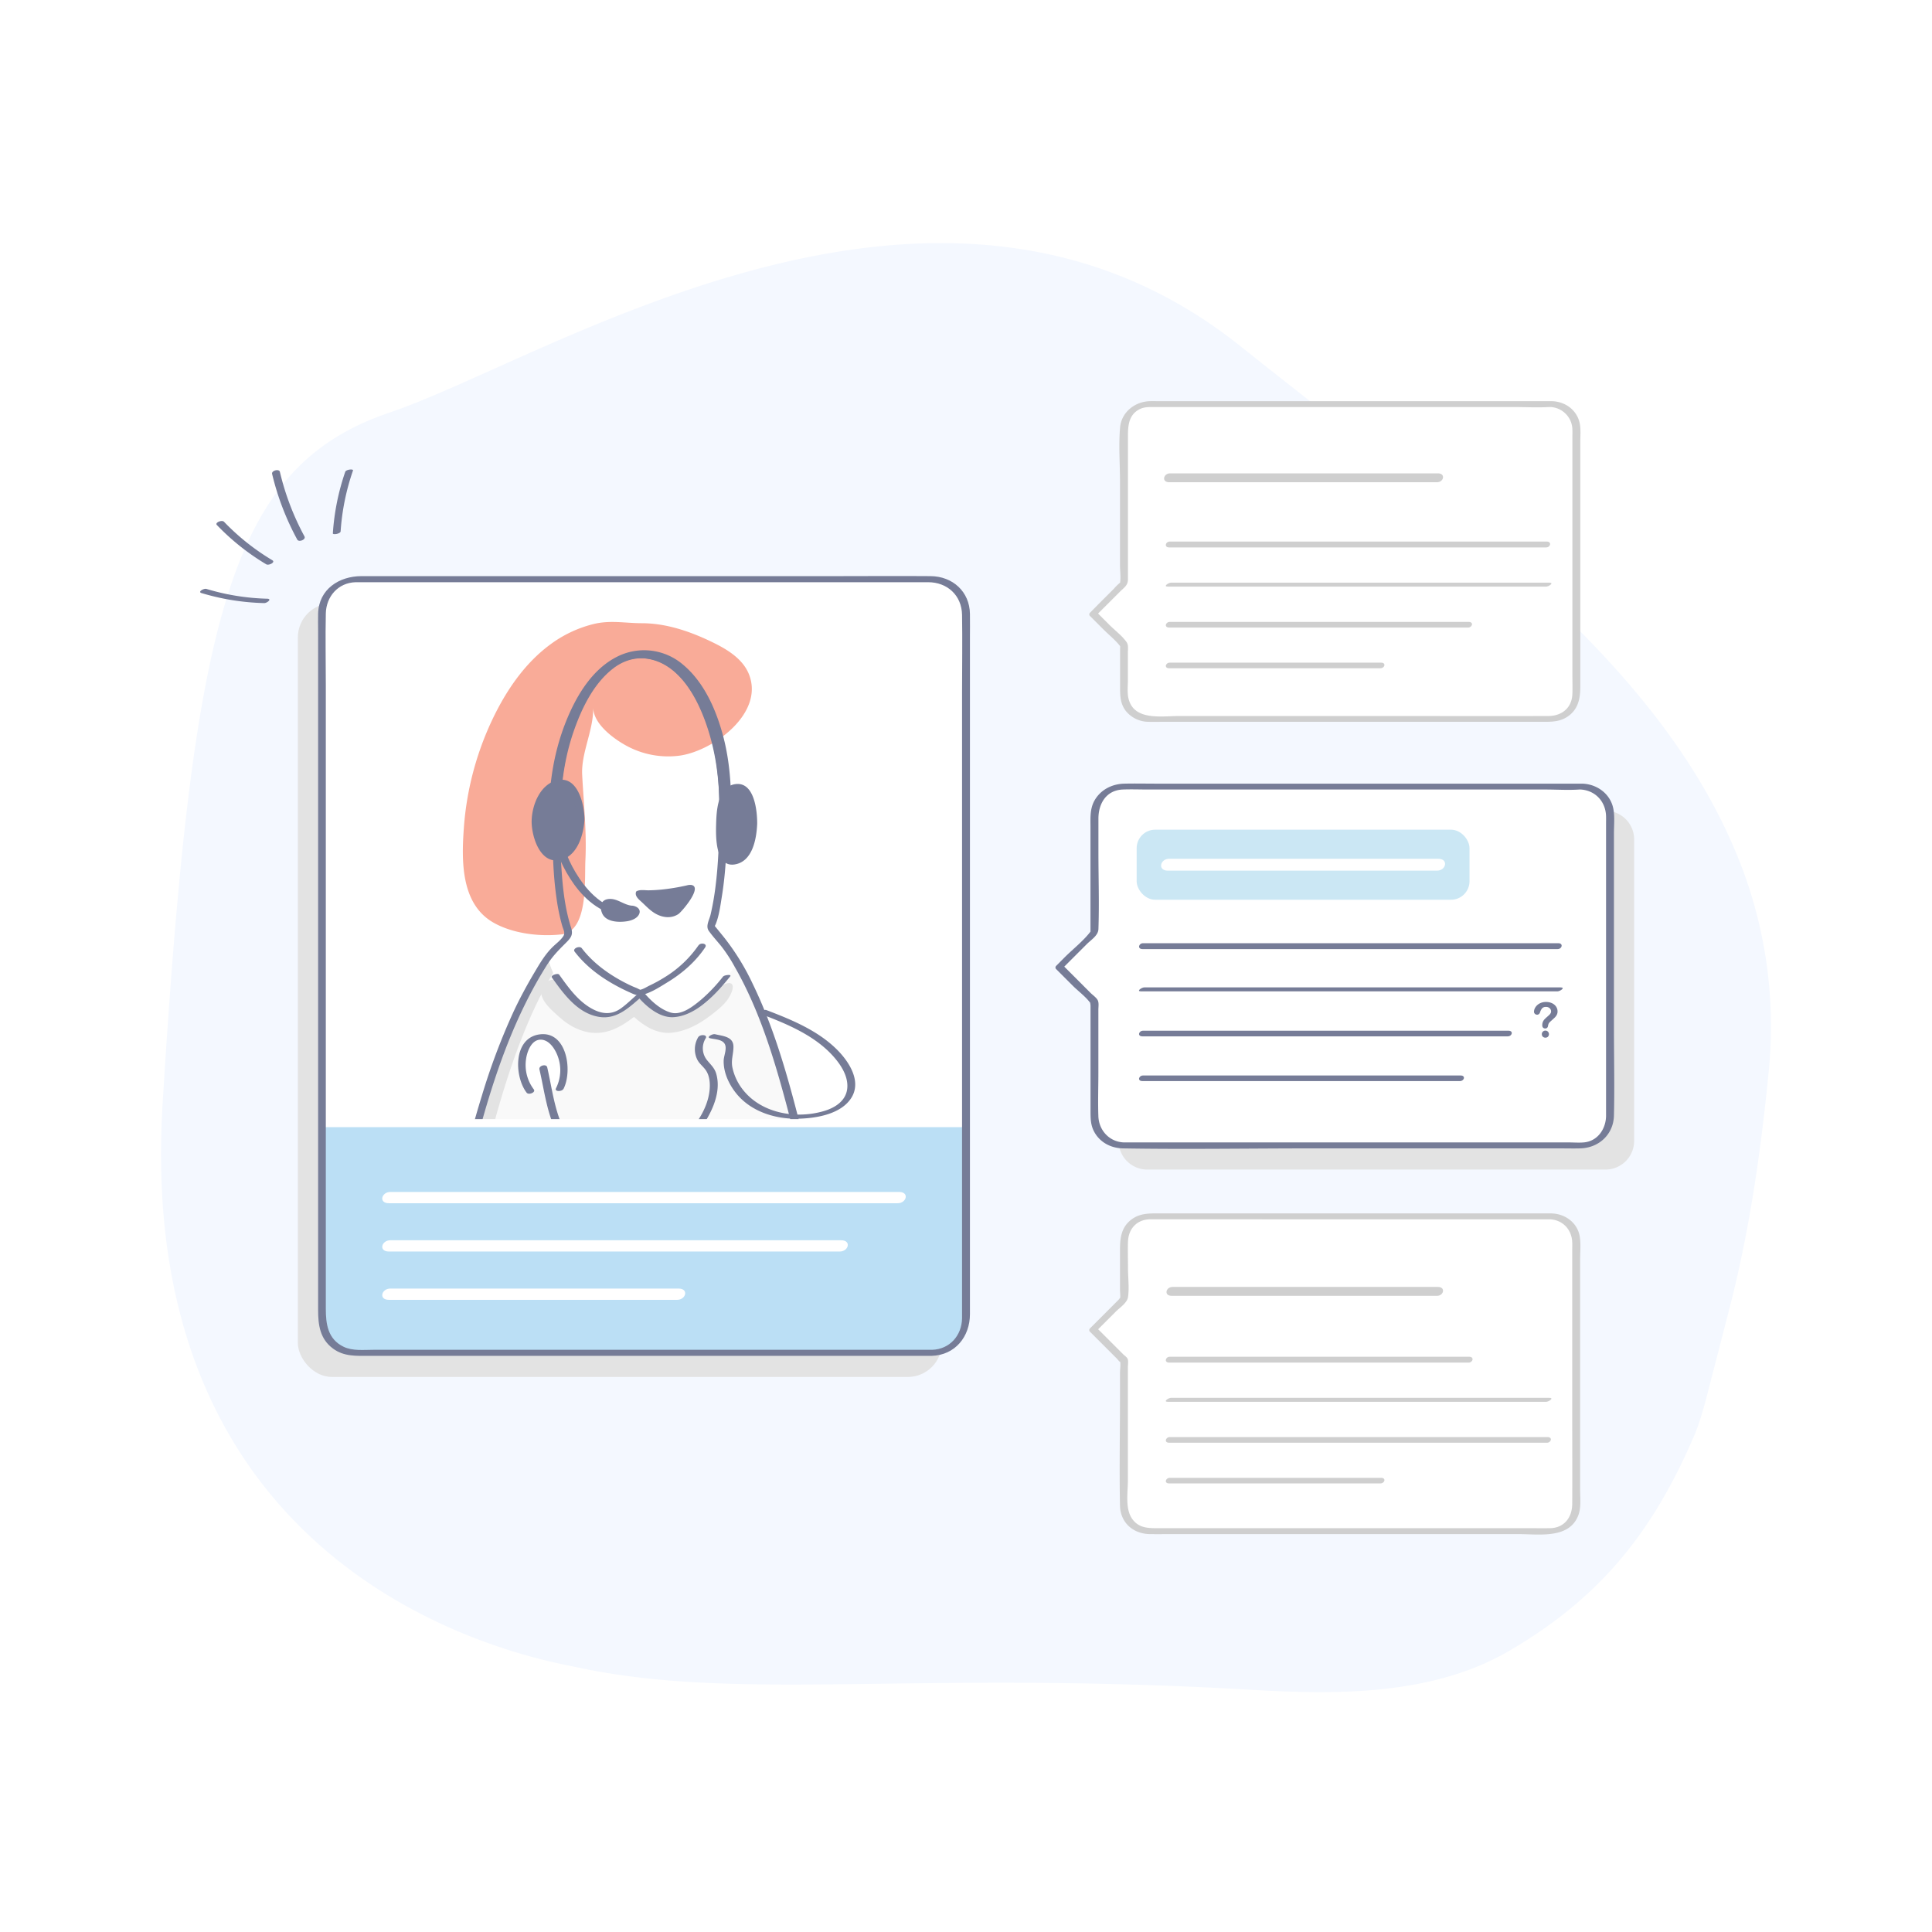 <svg xmlns="http://www.w3.org/2000/svg" viewBox="0 0 1200 1200"><defs><style>.cls-1{fill:#fff;}.cls-2{fill:#f4f8ff;}.cls-3{fill:#e3e3e3;}.cls-4{fill:#767c97;}.cls-5{fill:#cbe7f4;}.cls-6{fill:#cfcfcf;}.cls-7{fill:#f9f9f9;}.cls-8{fill:#f9ab98;}.cls-9{fill:#bbdff5;}</style></defs><title>helper</title><g id="Calque_2" data-name="Calque 2"><g id="_ÎÓÈ_1_1_" data-name="—ÎÓÈ_1_1_"><rect class="cls-1" width="1200" height="1200"/><path class="cls-2" d="M357.91,1035.48C336.73,1030.9,82.25,989.65,101,685.4s42.25-395.75,141.19-429.23S581.6,64.3,770.32,214.91c49,39.1,98.91,76.93,146.6,117.85C982.44,389,1049.82,453.93,1082,539a278.86,278.86,0,0,1,16.63,126c-4.93,50.21-11.87,99.05-24.51,148q-6.45,25-12.91,50c-2.58,10-5.18,20.06-9.25,29.48-26.17,60.7-59.18,100.53-114.49,132.85-48,28-107.48,27.31-160.5,24.22C566.14,1037.26,458.62,1057.26,357.91,1035.48Z"/></g><g id="_ÎÓÈ_2" data-name="—ÎÓÈ_2"><path class="cls-3" d="M997.17,503.56H712.6a17.83,17.83,0,0,0-17.83,17.83v72.5L673,615.67l21.77,21.77v71.17a17.83,17.83,0,0,0,17.83,17.83H997.17A17.83,17.83,0,0,0,1015,708.61V521.39A17.83,17.83,0,0,0,997.17,503.56Z"/><path class="cls-1" d="M982.17,488.56H697.6a17.83,17.83,0,0,0-17.83,17.83v72.5L658,600.67l21.77,21.77v71.17a17.83,17.83,0,0,0,17.83,17.83H982.17A17.83,17.83,0,0,0,1000,693.61V506.39A17.83,17.83,0,0,0,982.17,488.56Z"/><path class="cls-4" d="M982.37,486.74H718.51c-6.71,0-13.44-.15-20.15,0-7.55.16-14.62,3.66-18.47,10.34-3,5.25-2.57,11-2.57,16.83V576c0,.81,0,1.62,0,2.43,0,1.28.42-.34.24-.1-4.5,6-11.07,11.07-16.35,16.35L656,599.92a1.43,1.43,0,0,0-.18,1.83l10.54,10.54c3.47,3.47,8.47,7.09,11.21,11.2-.79-1.18-.22,0-.22,1.22V690c0,4.36,0,8.51,2.06,12.55,3.48,6.9,10.53,10.61,18.1,10.73,38.92.66,77.91,0,116.84,0H968.57c4.31,0,8.63.12,12.94,0,11.57-.29,20.66-8.66,20.94-20.38.44-18.18,0-36.43,0-54.61V517.52c0-4.91.57-10.35-.38-15.2-1.78-9.18-10-15.22-19.08-15.57-2.4-.09-4.9,3.49-1.64,3.61,9.29.36,15.92,7.3,16.2,16.54.05,1.74,0,3.49,0,5.23V687.84c0,1.83,0,3.66,0,5.49-.2,8-5.27,15.49-13.79,16.24-3.18.28-6.46,0-9.65,0H701.31c-1.11,0-2.23,0-3.34,0-8.88-.35-15.42-7.44-15.75-16.2-.33-9,0-18.12,0-27.15V627.09c0-1.89.46-4.35-.49-6s-3.09-3.09-4.39-4.39l-7.29-7.29-9.84-9.84-.18,1.83,15-15c2.66-2.66,7.09-5.33,7.22-9.3.56-15.92,0-31.95,0-47.88V508.47c0-9.4,4.89-17.69,15.21-18.09,5.23-.21,10.51,0,15.74,0H959.86c7,0,14.17.49,21.15,0,.31,0,.64,0,1,0C984.77,490.38,985.64,486.74,982.37,486.74Z"/><path class="cls-4" d="M969.31,613.29H710.73c-1.64,0-5.18,2.47-2,2.47H967.36c1.64,0,5.18-2.47,1.95-2.47Z"/><path class="cls-4" d="M936.92,640.19H710c-2.75,0-3.72,3.51-.44,3.51H936.48c2.75,0,3.72-3.51.44-3.51Z"/><path class="cls-4" d="M907.22,668H710c-2.74,0-3.73,3.48-.44,3.48H906.78c2.74,0,3.72-3.48.44-3.48Z"/><path class="cls-4" d="M967.87,585.84H710c-2.8,0-3.67,3.65-.4,3.65H967.47c2.8,0,3.67-3.65.4-3.65Z"/><rect class="cls-5" x="706" y="515.33" width="206.74" height="43.52" rx="11.5"/><path class="cls-1" d="M893.34,533.41H726.18c-5.63,0-7.33,7.37-.78,7.37H892.56c5.63,0,7.33-7.37.78-7.37Z"/><path class="cls-4" d="M952.79,628.43a5.25,5.25,0,0,1,.9-2.81,6.9,6.9,0,0,1,2.61-2.36,8.19,8.19,0,0,1,4-.92,8.4,8.4,0,0,1,3.74.8,6.08,6.08,0,0,1,2.51,2.14,5.21,5.21,0,0,1,.87,2.93,4.47,4.47,0,0,1-.51,2.18,6.6,6.6,0,0,1-1.21,1.61c-.46.46-1.3,1.22-2.5,2.29a8.6,8.6,0,0,0-.8.79,2.67,2.67,0,0,0-.45.63,2.72,2.72,0,0,0-.23.57c-.06.19-.14.52-.25,1a1.63,1.63,0,0,1-1.75,1.52,1.81,1.81,0,0,1-1.28-.5,2,2,0,0,1-.51-1.49,5.24,5.24,0,0,1,1.4-3.7,22.12,22.12,0,0,1,1.71-1.61c.63-.55,1.08-1,1.36-1.24a4.09,4.09,0,0,0,.71-.93,2.35,2.35,0,0,0,.29-1.11,2.6,2.6,0,0,0-.87-2,3.17,3.17,0,0,0-2.25-.81,3.12,3.12,0,0,0-2.37.8,6.57,6.57,0,0,0-1.3,2.39c-.33,1.11-1,1.65-1.89,1.65a1.89,1.89,0,0,1-1.39-.58A1.76,1.76,0,0,1,952.79,628.43Zm7.08,16.08a2.31,2.31,0,0,1-1.55-.58,2,2,0,0,1-.66-1.62,2,2,0,0,1,.65-1.55,2.16,2.16,0,0,1,1.58-.63,2.12,2.12,0,0,1,1.55.64,2.27,2.27,0,0,1,0,3.16A2.23,2.23,0,0,1,959.87,644.51Z"/><path class="cls-1" d="M963.36,755.49H713.74a15.64,15.64,0,0,0-15.64,15.64v35.6L679,825.83l19.1,19.1v90.43A15.64,15.64,0,0,0,713.74,951H963.36A15.64,15.64,0,0,0,979,935.36V771.13A15.64,15.64,0,0,0,963.36,755.49Z"/><path class="cls-6" d="M963.56,753.67H720.93c-6.55,0-12.86-.38-18.45,4-6.19,4.85-6.83,11.62-6.83,18.83V801c0,1.84.39,4.1,0,5.9.34-1.57-.23-.23-1.06.6q-1.85,1.83-3.68,3.68-7,7-13.94,13.94a1.43,1.43,0,0,0-.18,1.83l10.6,10.59,6.15,6.15c.75.75,2.58,3.27,2.11,1.58.58,2.1,0,5.17,0,7.32v15.7c0,22.26-.46,44.58,0,66.84.22,10.69,8.24,17.61,18.64,17.73,4.51.06,9,0,13.54,0H943.26c12.67,0,31.7,3.2,37.18-12,1.71-4.75,1-10.65,1-15.61v-143c0-4.66.54-9.78-.26-14.41-1.45-8.31-8.85-13.78-17-14.13-2.4-.1-4.9,3.47-1.64,3.61,8.11.35,13.74,6.35,14,14.39.06,1.69,0,3.39,0,5.07V879.91c0,18,.11,36,0,54,0,8.52-4.9,15.17-13.94,15.28-4.44.05-8.89,0-13.34,0H719.4c-6.36,0-12.44,0-16.51-6.29s-2.34-16.44-2.34-23.35V849.09c0-1.5.44-3.84-.24-5.24-.51-1-2-2-2.86-2.85l-7-7q-4.6-4.61-9.2-9.2l-.18,1.83,12-12c2.42-2.41,7-5.4,7.55-8.91.86-5.71,0-12.16,0-17.93,0-5.54-.21-11.13,0-16.67.3-7.87,5.42-13.5,13.41-13.79,1.57-.06,3.15,0,4.72,0H963.16C966,757.31,966.83,753.67,963.56,753.67Z"/><path class="cls-6" d="M962.3,868.21H727.38c-1.64,0-5.18,2.47-2,2.47H960.35c1.64,0,5.19-2.47,1.95-2.47Z"/><path class="cls-6" d="M961.22,892.6H726.63c-2.75,0-3.72,3.51-.44,3.51H960.78c2.75,0,3.72-3.51.44-3.51Z"/><path class="cls-6" d="M857.83,917.91H726.63c-2.74,0-3.73,3.48-.44,3.48H857.38c2.74,0,3.73-3.48.45-3.48Z"/><path class="cls-6" d="M912.53,842.69H726.61c-2.8,0-3.67,3.66-.4,3.66H912.13c2.8,0,3.68-3.66.4-3.66Z"/><path class="cls-6" d="M893.13,799.34H728.29c-4.22,0-5.49,5.52-.58,5.52H892.55c4.22,0,5.49-5.52.58-5.52Z"/><path class="cls-1" d="M963.36,251H713.74a15.64,15.64,0,0,0-15.64,15.64v95.6L679,381.34l19.1,19.1v30.43a15.64,15.64,0,0,0,15.64,15.64H963.36A15.64,15.64,0,0,0,979,430.87V266.64A15.64,15.64,0,0,0,963.36,251Z"/><path class="cls-6" d="M963.56,249.18H719.4c-1.78,0-3.57-.06-5.35,0-9.17.3-17.48,6.81-18.34,16.28-1,11-.06,22.46-.06,33.48V351c0,3.55.63,7.77,0,11.29.18-1,.56-.69-.36-.05a29.16,29.16,0,0,0-3.47,3.47l-9.69,9.69L677,380.59a1.43,1.43,0,0,0-.18,1.83l8.51,8.5c3.36,3.37,7.48,6.62,10.38,10.39.54.7-.22-1.31,0-.33a9.84,9.84,0,0,1,0,1.8v24.9c0,5,.31,9.76,3.57,13.91a18.23,18.23,0,0,0,14.4,6.74c2.87.06,5.74,0,8.61,0h237c5.11,0,9.91-.21,14.4-3.25,6.53-4.43,7.86-11.16,7.86-18.38V274.48c0-4.36.55-9.5-.92-13.67-2.47-7-9-11.3-16.35-11.61-2.4-.11-4.9,3.47-1.64,3.6a14.3,14.3,0,0,1,14,14.17c.05,1.28,0,2.57,0,3.85V419c0,4,.13,8,0,11.94-.29,8.78-6.58,13.74-14.85,13.78-33.86.15-67.72,0-101.58,0H732.43c-10.59,0-27.88,3.12-31.41-10.52-1-3.75-.47-8.12-.47-11.95V405.4c0-2.42.49-4.74-.89-6.68-2.76-3.9-7.27-7.27-10.64-10.65q-3.91-3.9-7.81-7.81l-.18,1.83,14.56-14.55c2.65-2.65,5-3.94,5-7.66V270.8c0-6.54.52-13.29,7.32-16.68,2.82-1.4,5.72-1.3,8.73-1.3H940.31c7.24,0,14.61.42,21.83,0,.34,0,.68,0,1,0C966,252.82,966.83,249.18,963.56,249.18Z"/><path class="cls-6" d="M962.3,361.89H727.38c-1.64,0-5.18,2.46-2,2.46H960.35c1.64,0,5.19-2.46,1.95-2.46Z"/><path class="cls-6" d="M912.22,386.27H726.63c-2.75,0-3.72,3.51-.44,3.51H911.78c2.75,0,3.72-3.51.44-3.51Z"/><path class="cls-6" d="M857.83,411.58H726.63c-2.74,0-3.73,3.48-.44,3.48H857.38c2.74,0,3.73-3.48.45-3.48Z"/><path class="cls-6" d="M960.7,336.37H726.61c-2.8,0-3.67,3.65-.4,3.65H960.3c2.8,0,3.67-3.65.4-3.65Z"/><path class="cls-6" d="M893.13,294H726.79c-4.22,0-5.49,5.53-.58,5.53H892.55c4.22,0,5.49-5.53.58-5.53Z"/><rect class="cls-3" x="185" y="374.73" width="400" height="480.53" rx="21.18"/><rect class="cls-1" x="200" y="359.73" width="400" height="480.53" rx="21.18"/><path class="cls-3" d="M306.15,792.68c14.76,5.71,30.49,8.49,46.05,10.94,20.74,3.25,41.27,6.62,62.33,6.86,34,.37,67.48-4.76,100.79-11-.75-4.12-1.51-8.26-2.25-12.42-5.19-29.07-11-58-18.26-86.65-12.16-47.53-44.3-175.75-120.06-137.74-47.6,23.88-77.25,113.39-95.69,212.11C286.21,782.9,295.86,788.7,306.15,792.68Z"/><path class="cls-7" d="M306.15,792.68c14.76,5.71,30.49,8.49,46.05,10.94,20.74,3.25,41.27,6.62,62.33,6.86,33.63.37,66.81-4.66,99.8-10.77-.93-5.28-1.88-10.59-2.81-16-4.88-28.3-10.32-56.51-17.22-84.36C482.83,653.12,450.08,529,380.9,565.33c-46.61,24.45-75.17,117.42-92.5,217.89A78.48,78.48,0,0,0,306.15,792.68Z"/><path class="cls-1" d="M412.7,628.94a17.19,17.19,0,0,0,7.71.39,25.69,25.69,0,0,0,9-4.26A110.22,110.22,0,0,0,443,614.4a49.79,49.79,0,0,1,5-3.82,18.85,18.85,0,0,0,3.91-4.2c2-2.63,4.73-6.27,5.43-9.55.31-1.47-1.16-2.87-2-4-1.19-1.57-2.47-3.07-3.64-4.67a110.42,110.42,0,0,0-12.53-14.61C421,556,397.65,551.23,374.75,562.72c-13.41,6.72-24.37,18-33,30.08-1.3,1.83-1.48,2.58-.8,4.62s1.32,3.82,2.13,5.67a37.22,37.22,0,0,0,6.17,10.1,91.32,91.32,0,0,0,15.17,13.28,20.65,20.65,0,0,0,3.18,2.32,14.73,14.73,0,0,0,5,.93A25.42,25.42,0,0,0,382.75,628a45.31,45.31,0,0,0,8.11-4.23c2.17-1.38,4.49-4.46,7.38-3.15,1.66.75,3.16,2.37,4.66,3.43a38.9,38.9,0,0,0,5.58,3.35A24.35,24.35,0,0,0,412.7,628.94Z"/><path class="cls-1" d="M345.87,501.63c.69-52.62,24.42-95,53-94.6s51.19,43.34,50.49,96c0,1.22-.09,7.28-.12,9.44-.38,29.17-3.13,49.47-7.66,63.56-9.3,29-44.39,40.65-44.39,40.65s-35.6-12.38-44.42-38.5c-4.82-14.3-7.44-35.54-7-67.08C345.77,509,345.85,502.91,345.87,501.63Z"/><path class="cls-8" d="M348.66,580.37c-13.8,1.55-30.53-.6-42.31-7.4-20.2-11.65-19.71-38.42-18.24-58.75a188.41,188.41,0,0,1,19.51-71c8.23-16.35,19.11-31.72,33.8-42.65a75.65,75.65,0,0,1,27.35-13c10.38-2.49,19.54-.5,29.77-.48,15.6,0,30.77,5.3,44.76,12.19,8.9,4.39,18,10.09,21.79,19.28,10,24.38-22.06,47.85-42.87,50.77a54.25,54.25,0,0,1-33.43-6.3c-8-4.41-20.17-13.45-20.34-23.51.24,14.1-7.54,28-6.85,41.69.91,17.84,2.86,35.19,2,53.14C363,546.34,365.56,578.48,348.66,580.37Z"/><path class="cls-4" d="M433.88,587.12A69.73,69.73,0,0,1,412.83,607a92,92,0,0,1-9.45,5.17c-1.63.77-4.25,2.51-6.09,2.6.52,0-.35-.33-1-.67-1-.53-2.17-.91-3.22-1.38a100.34,100.34,0,0,1-9.83-5.08c-8.36-4.9-16-11-21.9-18.69-1.32-1.72-5.92.16-4.43,2.12,6.34,8.29,14.64,14.8,23.66,19.95A112,112,0,0,0,391,616.32c2.21,1,4.47,2.22,7,1.78,5.64-1,11.71-5,16.49-7.93,9.2-5.58,17.42-12.69,23.46-21.66,1.71-2.53-2.81-3.22-4-1.39Z"/><path class="cls-3" d="M447.25,613.16c-3.65,4.25-6.88,8.74-11.77,11.52-5.76,3.27-11,5.46-17.68,5.91-6.3.43-10.9-4.89-14.93-9.32-2.2-2.43-3.12-4.6-10.85,2-3.37,2.87-5.78,6.09-10.29,6.34-4.11.23-12.19,2.17-15.74,0-7.63-4.65-13.32-12.1-18.62-19.11-3.66-4.84-10.59.07-11.23,4.53-.9,6.36,6.94,12.81,11.18,16.62,5.14,4.62,11.18,8.25,18.05,9.5,11.18,2,20.13-3.21,28.44-9.54,6.32,5.85,14.45,10.67,23.1,9.86,9.27-.88,17.71-5.51,24.94-11.15,4.35-3.39,9.09-7,11.62-12,.83-1.65,2.68-5.59,1-7.17S448.44,611.78,447.25,613.16Z"/><path class="cls-4" d="M342.78,607.12c7.23,10.14,15.93,22.24,29.13,24.45,11.79,2,19.74-6.78,27.95-13.65l-4.15.65c5.43,6.37,13.87,13.8,22.81,13.2,14.27-1,26.71-15,35-25.3,1.16-1.44-3.58-.94-4.44.13A101.68,101.68,0,0,1,435.4,621c-4.88,4.07-12.18,9.92-18.9,7.9-6.34-1.9-12.05-7.13-16.28-12.09-.8-.95-3.42,0-4.15.64-3.48,2.92-6.69,6.21-10.39,8.86-5.79,4.16-11.83,3.57-17.89.29C359,621.82,353,613.31,347.3,605.35c-.8-1.11-5.47.44-4.52,1.77Z"/><path class="cls-4" d="M472.08,629.61c16.15,6.15,33.64,13.26,45.43,26.41,4.71,5.26,9.4,12.38,8.75,19.8-.69,7.92-7.6,12.27-14.62,14.31-17.59,5.13-39.26,1.35-50.71-13.93a33.4,33.4,0,0,1-6-13.09c-1-4.74.68-8.51.63-13.07-.07-6.31-6.73-6.52-11.48-7.68-1.45-.35-5.66,1.87-3,2.52s6.33.64,8.34,2.59c2.84,2.75.16,7.87.07,11.22-.21,7.43,3.3,14.9,7.91,20.57,9.22,11.31,24.29,15.91,38.47,15.59,10.91-.25,26.17-2.71,32.73-12.67S528,660.49,521,653.09c-12-12.63-29.12-19.68-45.05-25.74-1.39-.53-5.78,1.53-3.87,2.26Z"/><path class="cls-4" d="M395.05,554c-.92,2.75,2.1,4.94,3.81,6.55,2.52,2.36,4.85,4.85,7.83,6.66,4.5,2.74,10.11,3.56,14.69.52,2-1.35,15.34-16.84,8-18.07a7.24,7.24,0,0,0-2.73.26A132,132,0,0,1,411,552.52c-2.76.27-5.52.44-8.29.47-2.31,0-5-.53-7.19.49A.91.91,0,0,0,395.05,554Z"/><path class="cls-1" d="M347.73,676.09a24.19,24.19,0,0,0,2.64-14.16c-1-10.57-7.73-18.57-14.94-17.86s-12.22,9.85-11.19,20.43a24.37,24.37,0,0,0,5.16,13.16Z"/><path class="cls-4" d="M304.76,794.31c15.64,5.91,32.09,8.77,48.55,11.36,18.38,2.89,36.82,5.82,55.45,6.44,35.95,1.2,71.77-4.41,107-10.94,1-.19,2.18-1.16,2-2.29-6.57-35.94-13.42-71.72-22.58-107.1-7.15-27.62-15.29-55.26-27.81-81a147.64,147.64,0,0,0-18-29l-4.27-5.24c-1.41-1.73-1.19-1-.51-2.68,2.08-5.2,2.85-11.36,3.74-16.86,2.49-15.35,3.14-30.95,3.35-46.48.19-14.48-.19-28.79-3-43-4.4-22.07-14.74-50.36-37.34-59.76-20-8.34-38.66,5.7-49.1,22-15.5,24.24-18.62,53.38-18.94,81.47-.19,15.7.15,31.52,2.42,47.09a123.77,123.77,0,0,0,3.48,16.72c.73,2.53,2.12,4.42.5,6.72s-3.85,4-5.79,5.8c-5,4.65-8.4,10.47-11.86,16.29-4.7,7.92-9.09,16-13,24.34a405.28,405.28,0,0,0-19.75,52.37c-5.57,18-10.33,36.31-14.51,54.71q-3.24,14.28-6.06,28.67c-.62,3.17-2.85,8.66-2,11.72.67,2.36,5.64,5.71,7.51,7.2a79.9,79.9,0,0,0,20.5,11.43c2,.8,5.63-2.12,2.79-3.25a73.37,73.37,0,0,1-21.44-12.51c-1.8-1.58-4.16-3.13-4.25-5.75-.07-1.71.72-3.84,1.05-5.53.91-4.72,1.85-9.45,2.83-14.16,3.78-18.23,8-36.37,13-54.31,9.56-34.48,21.63-68.61,40.75-99,3.51-5.59,7.17-9.33,11.75-13.88,3.34-3.32,4.95-5.19,3.49-9.74-3.55-11.08-5-22.84-5.81-34.4-2.11-29.36-2.31-61.12,7.41-89.22,6.48-18.71,21.46-46.95,45.46-43.43s35.79,33.47,40.7,53.65c3.55,14.54,4.56,29.33,4.37,44.25-.19,14.62-.59,29.25-2.44,43.77a166.72,166.72,0,0,1-3.05,17.31c-.82,3.44-3.23,7.12-1.08,10.13,2.34,3.29,5.15,6.33,7.7,9.46a94.21,94.21,0,0,1,8.36,12.81c14.18,24.76,23.06,52.41,30.57,79.81,8.49,31,15.4,62.35,21.26,93.93,1.6,8.65,3.14,17.32,4.72,26l2-2.29c-35,6.48-70.72,12.16-106.41,10.66-17.31-.72-34.45-3.37-51.54-6.06-16.74-2.63-33.47-5.4-49.38-11.42C305.5,790.29,301.9,793.22,304.76,794.31Z"/><path class="cls-4" d="M350,676.32c5.72-11.08,2.17-36.17-14.89-33.84-16.5,2.26-15.73,26.16-8,36.21,1.26,1.64,5.88-.2,4.43-2.07a25.08,25.08,0,0,1-4.85-18.45c.59-4.77,3.27-12.47,9.19-12.41,5.5.06,9.2,6.3,10.74,10.83a24.82,24.82,0,0,1-1.25,19.27c-1.21,2.35,3.66,2.25,4.59.46Z"/><path class="cls-4" d="M335.06,664.24c2.94,12.77,4.54,26.3,10.25,38.23,5.61,11.74,15.8,19.68,28.28,23.21,28.15,8,56.5-10.8,68.28-36.1,3.24-7,5.18-15,3-22.62-1.07-3.76-3.57-5.75-5.9-8.71a11.71,11.71,0,0,1-.66-13.33c1.43-2.38-3.48-2.62-4.65-.68a14.57,14.57,0,0,0-.57,13.9c1.24,2.46,3.36,4,5,6.18,2.71,3.58,3.08,8.59,2.63,12.93-1.39,13.36-11.25,25.71-21.16,34.1-11.19,9.49-25,14.56-39.72,11.73-12.57-2.42-23.5-9.77-29.37-21.25-6.1-12-7.6-26-10.58-38.88-.55-2.38-5.39-1.11-4.83,1.29Z"/><path class="cls-4" d="M348.73,518.9c-1.55-21.82.43-44,7.64-64.79,4.95-14.22,12.37-29.63,24.58-39,11.57-8.88,25.77-8.08,36.88,1,12,9.83,18.94,25.22,23.19,39.8,5.76,19.73,6.27,39.79,5.55,60.17-.12,3.46,7.2,2.21,7.3-.7.72-20.28.32-40.31-5.2-60-4.43-15.79-11.83-32.23-24.78-42.85A37.12,37.12,0,0,0,383.07,408c-14.85,7.59-24.3,22.94-30.58,37.84-10,23.7-12.81,49.47-11,75,.21,2.9,7.48,1.26,7.25-1.94Z"/><path class="cls-4" d="M390.24,565.89c-13.26-.6-23.52-10-30.55-20.58-5.84-8.76-10.72-19.54-11.27-30.2-.1-1.91-4.94-.84-4.83,1.3.61,11.67,6.31,23.54,13,32.9,7.58,10.58,18.45,19.16,31.88,19.77,2.14.1,5-3.05,1.75-3.19Z"/><path class="cls-4" d="M391.48,563.86c-5.38-.21-18.51-10.22-15.52,1.45,1.43,5.57,5.81,5.57,11.3,5.79,2.52.11,6.05-.57,7.35-3.06C395.79,565.76,393.73,564,391.48,563.86Z"/><path class="cls-4" d="M392.43,562.53c-4.73-.41-8.69-4.26-13.58-4.19-5.44.07-6.81,4.45-4.81,9,2.39,5.49,10.54,5.68,15.61,4.83,2.6-.43,5.89-1.63,7.2-4.13,1.6-3.07-1.08-5.07-3.89-5.49-1.48-.22-5.66,2.16-3,2.56,2,.3,4.27,2.54.9,4.28-1,.53-2.59.35-3.7.31a16.08,16.08,0,0,1-5.17-.66,6,6,0,0,1-3.64-4.41,10.18,10.18,0,0,1-.39-2.11c0-.34.27-2.13-.23-1.63s.19.11.75.33,1.35.43,2,.67c1.21.44,2.39,1,3.59,1.45a21.91,21.91,0,0,0,6.42,1.82C392.33,565.35,395.67,562.81,392.43,562.53Z"/><path class="cls-4" d="M360.62,509.6c-.34,13.33-7.75,24-14.1,23.84S332.3,522.35,332.63,509s8.75-24,15.1-23.85S361,496.27,360.62,509.6Z"/><path class="cls-4" d="M358.2,510.24c-.24,5.07-4.49,26.65-13.48,21-7.12-4.5-9.87-14.94-9.67-22.83a32,32,0,0,1,3.53-13.85c1.74-3.35,5.3-9.49,9.78-7.73,7.95,3.15,9.86,16.3,9.84,23.45,0,.72,4.83.06,4.83-1.29,0-8.9-3.95-26.95-16.47-24.46-10.91,2.18-16.1,15.24-16.34,25.18-.22,8.72,4.51,25.71,16.08,24.68,11.85-1.06,16.26-15.53,16.73-25.4C363.06,508.3,358.27,508.85,358.2,510.24Z"/><path class="cls-4" d="M467.88,512.28c-.33,13.33-5.75,24-12.1,23.85s-8.92-11-8.59-24.37,3.46-24.06,9.8-23.9S468.22,499,467.88,512.28Z"/><path class="cls-4" d="M465.47,512.93c-.15,3.6-2.94,25.92-10.7,21.11-2.76-1.71-3.75-6.72-4.29-9.57a65,65,0,0,1-.84-14.21c.12-3.39,1.5-24.22,8.23-20.57,7,3.8,7.65,16.53,7.6,23.24,0,.69,4.82.05,4.83-1.29.06-7.92-1.72-26.36-13.66-24.59-11,1.63-11.64,16.73-11.86,25.36-.19,7.43-.4,26.23,11.37,24.53,11.31-1.63,13.76-16,14.15-25.3C470.32,511,465.52,511.56,465.47,512.93Z"/><path class="cls-1" d="M578.82,835.09H221.18A21.17,21.17,0,0,1,200,813.92V695.09H600V813.92A21.17,21.17,0,0,1,578.82,835.09Z"/><path class="cls-9" d="M578.82,840.09H221.18A21.17,21.17,0,0,1,200,818.92V700.09H600V818.92A21.17,21.17,0,0,1,578.82,840.09Z"/><path class="cls-1" d="M421.44,800.35h-179c-5.5,0-7.44,7-.88,7h179c5.5,0,7.44-7,.88-7Z"/><path class="cls-1" d="M522.44,770.35h-280c-5.5,0-7.44,7-.88,7h280c5.5,0,7.44-7,.88-7Z"/><path class="cls-1" d="M558.44,740.35h-316c-5.5,0-7.44,7-.88,7h316c5.5,0,7.44-7,.88-7Z"/><path class="cls-4" d="M579,838.38H232c-6,0-13.07.82-18.63-1.9-9.86-4.81-11-14.25-11-23.67V425.63c0-14.85-.32-29.73,0-44.57.23-10.59,7.68-19.15,18.55-19.44,1.14,0,2.29,0,3.43,0H576.48c11.86,0,20.86,8.13,21.07,20.3.27,16.06,0,32.15,0,48.22V814.81c0,1.37,0,2.74,0,4.1-.23,10.64-7.66,19.12-18.54,19.47-2.83.1-3.65,3.88-.37,3.77,14.7-.47,23.81-11.95,23.81-25.95V396.54c0-5.07.08-10.14,0-15.2-.19-13.94-10.8-23.38-24.43-23.49-19.5-.16-39,0-58.5,0h-295c-13.86,0-26.51,8.1-26.93,23.21-.11,3.64,0,7.3,0,10.94V813.75c0,9.13,1.11,17.9,9.27,23.89,6.76,5,14.42,4.51,22.23,4.51H578.64C581.48,842.15,582.28,838.38,579,838.38Z"/><path class="cls-4" d="M134.7,326.09a146.61,146.61,0,0,0,30.67,24.41c1.55.93,5.93-1.26,3.79-2.53a143.5,143.5,0,0,1-30-23.87c-1.32-1.37-5.91.48-4.46,2Z"/><path class="cls-4" d="M125.24,368.39a147.21,147.21,0,0,0,38.81,6.2c1.83.05,5.14-2.64,1.89-2.72a142.89,142.89,0,0,1-37.74-6.09c-1.52-.46-5.66,1.8-3,2.61Z"/><path class="cls-4" d="M189.09,333.12a162.29,162.29,0,0,1-15.25-40.05c-.48-2.06-5.32-.81-4.83,1.29a165.93,165.93,0,0,0,15.64,40.82c.93,1.73,5.58.05,4.44-2.06Z"/><path class="cls-4" d="M211.57,330a144.63,144.63,0,0,1,7.67-37.72c.43-1.23-4.31-.65-4.79.74a146.34,146.34,0,0,0-7.71,38.27c-.07,1,4.72.34,4.83-1.29Z"/></g></g></svg>